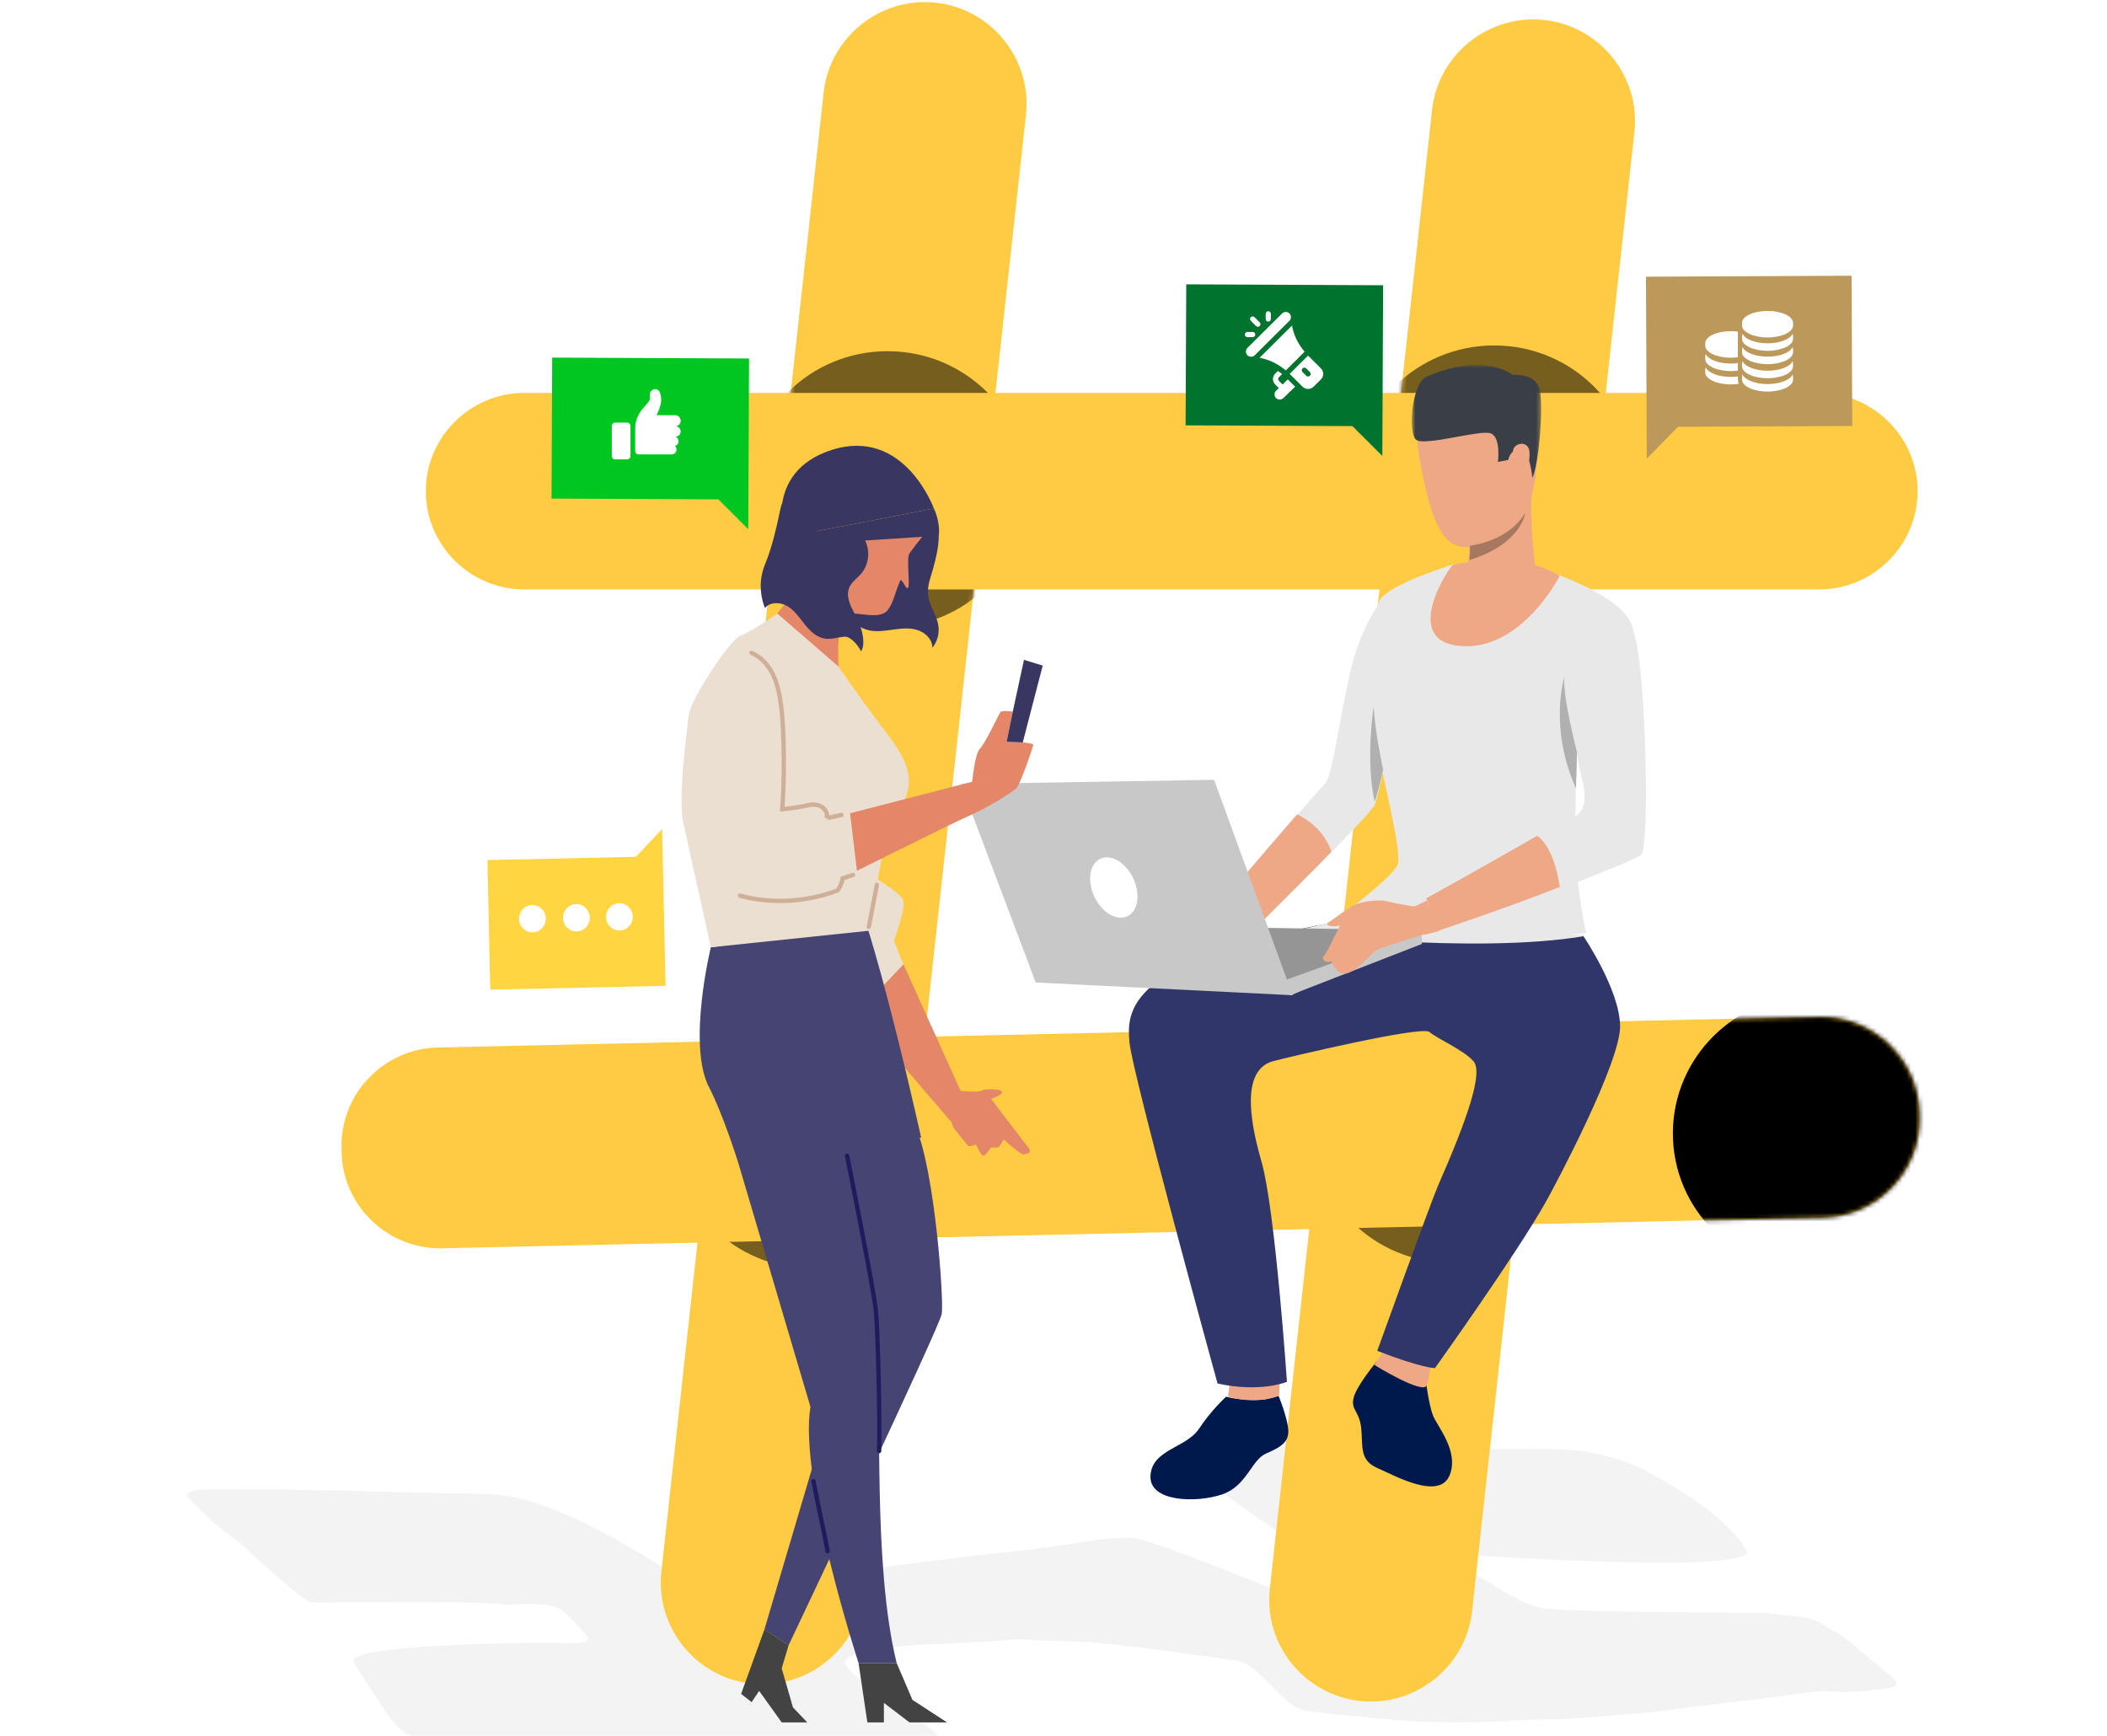 <svg width="489" height="403" viewBox="0 0 489 403" fill="none" xmlns="http://www.w3.org/2000/svg">
<mask id="mask0" mask-type="alpha" maskUnits="userSpaceOnUse" x="0" y="333" width="489" height="70">
<path fill-rule="evenodd" clip-rule="evenodd" d="M6.10352e-05 333.284H488.985V403H6.10352e-05V333.284Z" fill="white"/>
</mask>
<g mask="url(#mask0)">
<path opacity="0.05" fill-rule="evenodd" clip-rule="evenodd" d="M53.533 345.705C58.767 345.705 62.905 345.549 67.025 345.745C72.068 345.986 77.118 345.786 82.146 346.067C85.348 346.245 111.15 346.654 114.34 346.838C137.909 348.202 176.196 381.012 182.579 381.28C186.509 381.445 156.428 362.234 160.34 362.504C168.393 363.059 170.857 365.59 178.909 365.551C184.704 365.523 190.506 365.132 196.288 364.689C202.437 364.218 208.538 363.266 214.657 362.504C220.775 361.742 226.899 360.964 233.038 360.342C239.941 359.642 246.809 358.657 253.659 357.537C256.459 357.079 259.334 357.05 262.178 356.902C268.359 356.581 328.602 383.462 334.776 383.037C338.966 382.748 275.662 342.912 279.84 342.537C292.377 341.409 286.314 336.382 298.86 336.048C304.779 335.89 310.697 335.784 316.608 335.886C321.764 335.976 326.941 336.121 332.061 336.95C332.985 337.1 333.981 337.207 334.776 336.347C335.256 335.827 335.977 335.765 336.682 335.854C340.458 336.329 343.5 336.347 348 336.347C354 336.347 364.505 336.007 370 337.276C379.504 339.471 382 341.199 391.5 347C396.4 349.992 404 356.342 405.5 360.342C403.5 365.842 327.107 359.941 332.061 360.342C337.247 360.762 350.23 371.537 357 373.037C357.55 374.245 410 374.354 410 374.354C417 375.5 419.5 374.5 424.5 378C426.721 379.08 429.821 381.158 431.5 383.037C434.5 385.354 432.5 383.854 435 385.854C436.875 387.354 435.5 386.354 438 388.354C438.625 388.854 442.5 391.347 438 391.854C431 392.642 435.5 392.354 428.5 392.749C424 392.749 424.656 392.232 420.495 392.749C416.145 393.289 411.801 393.872 407.45 394.417C404.055 394.842 400.654 395.229 397.258 395.651C393.672 396.095 390.092 396.579 386.505 397.01C384.351 397.269 382.19 397.489 380.028 397.672C375.269 398.075 370.511 398.508 365.744 398.795C363.767 398.914 361.779 399.125 359.807 399.091C356.116 399.026 352.433 399.274 348.77 399.495C342.603 399.867 336.441 399.787 330.292 399.628C326.068 399.518 321.831 398.978 317.604 398.631C312.745 398.232 307.903 397.726 303.08 397.065C297.735 396.332 292.422 386.224 287.085 385.427C283.273 384.858 279.444 384.398 275.624 383.88C271.566 383.331 267.516 382.722 263.451 382.232C260.197 381.839 256.928 381.543 253.659 381.28C248.786 380.89 243.889 380.881 239.016 380.598C233.77 380.295 229.711 381.136 224.5 381.28C219.289 381.424 198.445 381.964 196.288 385.427C194.131 388.89 222.811 403.325 218 404.562C209.535 406.739 190 404.562 181.5 404.562C176.551 405.609 165.366 403.933 160.34 404.562C156.182 405.082 149.426 404.137 145.259 404.562C142.814 404.81 140.367 405.092 137.909 405.272C133.594 405.588 129.282 405.558 124.97 405.5C115.591 405.376 109.425 407.487 100.5 404.562C95.581 402.949 94.539 403.474 91.122 399.537C89.451 397.611 83.666 388.089 82.146 386.037C78.834 381.563 123 381.28 127.84 381.28C130.453 381.28 138.303 382.058 136 379.5C131.5 374.5 130.5 372.5 124.97 372.371C121.627 372.018 118.04 372.567 116.84 372.371C111.979 371.577 78.5 371.975 73.5 371.975C71 371.975 70.5 370.913 66 367.413C61 362.913 58.982 361.237 56.5 358.913C54.364 356.913 54.5 357.413 52 355.413C49.239 353.204 49 352.913 46.5 350.413C44.587 348.5 46.5 350.413 43.5 347.413C43 346 46.067 345.705 47.5 345.705C50.503 345.705 49 345.705 53.533 345.705Z" fill="black"/>
</g>
<path fill-rule="evenodd" clip-rule="evenodd" d="M315.605 394.796C302.692 393.386 293.283 381.694 294.696 368.814L332.358 25.5C333.77 12.619 345.492 3.234 358.404 4.643C371.317 6.053 380.726 17.744 379.312 30.625L341.651 373.939C340.238 386.82 328.517 396.206 315.605 394.796Z" fill="#FFCB42"/>
<mask id="mask1" mask-type="alpha" maskUnits="userSpaceOnUse" x="294" y="4" width="86" height="391">
<path fill-rule="evenodd" clip-rule="evenodd" d="M315.605 394.796C302.692 393.386 293.283 381.694 294.696 368.814L332.358 25.5C333.77 12.619 345.492 3.234 358.404 4.643C371.317 6.053 380.726 17.744 379.312 30.625L341.651 373.939C340.238 386.82 328.517 396.206 315.605 394.796Z" fill="white"/>
</mask>
<g mask="url(#mask1)">
<g opacity="0.537" filter="url(#filter0_f)">
<path fill-rule="evenodd" clip-rule="evenodd" d="M346.779 144.321C364.742 144.321 379.304 129.962 379.304 112.249C379.304 94.537 364.742 80.178 346.779 80.178C328.816 80.178 314.253 94.537 314.253 112.249C314.253 129.962 328.816 144.321 346.779 144.321Z" fill="black"/>
</g>
<g opacity="0.537" filter="url(#filter1_f)">
<path fill-rule="evenodd" clip-rule="evenodd" d="M336.884 293.144C354.847 293.144 369.409 278.786 369.409 261.073C369.409 243.361 354.847 229.002 336.884 229.002C318.92 229.002 304.358 243.361 304.358 261.073C304.358 278.786 318.92 293.144 336.884 293.144Z" fill="black"/>
</g>
</g>
<path fill-rule="evenodd" clip-rule="evenodd" d="M174.4 390.786C161.487 389.376 152.079 377.684 153.492 364.804L191.153 21.49C192.566 8.609 204.287 -0.776 217.2 0.633C230.113 2.043 239.522 13.734 238.109 26.615L200.447 369.929C199.034 382.81 187.313 392.196 174.4 390.786Z" fill="#FFCB42"/>
<mask id="mask2" mask-type="alpha" maskUnits="userSpaceOnUse" x="153" y="0" width="86" height="391">
<path fill-rule="evenodd" clip-rule="evenodd" d="M174.4 390.786C161.487 389.376 152.079 377.684 153.492 364.804L191.153 21.49C192.566 8.609 204.287 -0.776 217.2 0.633C230.113 2.043 239.522 13.734 238.109 26.615L200.447 369.929C199.034 382.81 187.313 392.196 174.4 390.786Z" fill="white"/>
</mask>
<g mask="url(#mask2)">
<g opacity="0.537" filter="url(#filter2_f)">
<path fill-rule="evenodd" clip-rule="evenodd" d="M205.983 145.657C223.947 145.657 238.509 131.298 238.509 113.586C238.509 95.873 223.947 81.514 205.983 81.514C188.02 81.514 173.458 95.873 173.458 113.586C173.458 131.298 188.02 145.657 205.983 145.657Z" fill="black"/>
</g>
<g opacity="0.537" filter="url(#filter3_f)">
<path fill-rule="evenodd" clip-rule="evenodd" d="M188.55 294.48C206.513 294.48 221.076 280.121 221.076 262.408C221.076 244.696 206.513 230.337 188.55 230.337C170.587 230.337 156.024 244.696 156.024 262.408C156.024 280.121 170.587 294.48 188.55 294.48Z" fill="black"/>
</g>
</g>
<path fill-rule="evenodd" clip-rule="evenodd" d="M422.179 136.812H121.68C109.105 136.812 98.816 126.549 98.816 114.005C98.816 101.461 109.105 91.198 121.68 91.198H422.179C434.754 91.198 445.043 101.461 445.043 114.005C445.043 126.549 434.754 136.812 422.179 136.812Z" fill="#FFCB42"/>
<path fill-rule="evenodd" clip-rule="evenodd" d="M423.162 282.625L102.641 289.735C90.07 290.013 79.554 279.981 79.275 267.44L79.253 266.438C78.973 253.897 89.031 243.408 101.603 243.13L422.123 236.02C434.695 235.741 445.21 245.773 445.489 258.315L445.512 259.317C445.791 271.858 435.734 282.346 423.162 282.625Z" fill="#FFCB42"/>
<mask id="mask3" mask-type="alpha" maskUnits="userSpaceOnUse" x="79" y="236" width="367" height="54">
<path fill-rule="evenodd" clip-rule="evenodd" d="M423.162 282.625L102.641 289.735C90.07 290.013 79.554 279.981 79.275 267.44L79.253 266.438C78.973 253.897 89.031 243.408 101.603 243.13L422.123 236.02C434.695 235.741 445.21 245.773 445.489 258.315L445.512 259.317C445.791 271.858 435.734 282.346 423.162 282.625Z" fill="white"/>
</mask>
<g mask="url(#mask3)">
<g filter="url(#filter4_f)">
<path fill-rule="evenodd" clip-rule="evenodd" d="M420.773 295.143C438.736 295.143 453.298 280.784 453.298 263.071C453.298 245.359 438.736 231 420.773 231C402.809 231 388.247 245.359 388.247 263.071C388.247 280.784 402.809 295.143 420.773 295.143Z" fill="black"/>
</g>
</g>
<path fill-rule="evenodd" clip-rule="evenodd" d="M429.718 64L382 64.222L382.159 99.101L382.192 106.447L389.444 99.066L429.877 98.879L429.718 64Z" fill="#BC995A"/>
<path d="M401.681 83.023C402.253 83.023 402.807 82.985 403.331 82.914V76.98C402.807 76.909 402.253 76.871 401.681 76.871C398.411 76.871 395.76 78.113 395.76 79.646V80.248C395.76 81.781 398.411 83.023 401.681 83.023Z" fill="white"/>
<path d="M401.681 86.122C402.253 86.122 402.807 86.084 403.331 86.013V84.273C402.807 84.344 402.254 84.383 401.681 84.383C398.826 84.383 396.444 83.436 395.884 82.176C395.803 82.36 395.76 82.55 395.76 82.745V83.347C395.76 84.879 398.411 86.122 401.681 86.122Z" fill="white"/>
<path d="M403.331 87.507V87.372C402.807 87.443 402.254 87.482 401.681 87.482C398.826 87.482 396.444 86.535 395.884 85.275C395.803 85.458 395.76 85.648 395.76 85.843V86.445C395.76 87.978 398.411 89.22 401.681 89.22C402.335 89.22 402.964 89.171 403.552 89.079C403.406 88.771 403.331 88.446 403.331 88.109V87.507Z" fill="white"/>
<path d="M410.218 72.17C406.948 72.17 404.297 73.413 404.297 74.946V75.548C404.297 77.08 406.948 78.323 410.218 78.323C413.488 78.323 416.139 77.08 416.139 75.548V74.946C416.139 73.413 413.488 72.17 410.218 72.17Z" fill="white"/>
<path d="M410.218 79.683C407.364 79.683 404.981 78.736 404.422 77.476C404.34 77.659 404.297 77.849 404.297 78.044V78.646C404.297 80.179 406.948 81.421 410.218 81.421C413.488 81.421 416.139 80.179 416.139 78.646V78.044C416.139 77.849 416.096 77.659 416.015 77.476C415.455 78.736 413.073 79.683 410.218 79.683Z" fill="white"/>
<path d="M410.218 82.781C407.364 82.781 404.981 81.834 404.422 80.574C404.34 80.758 404.297 80.948 404.297 81.143V81.745C404.297 83.278 406.948 84.52 410.218 84.52C413.488 84.52 416.139 83.278 416.139 81.745V81.143C416.139 80.948 416.096 80.758 416.015 80.574C415.455 81.834 413.073 82.781 410.218 82.781Z" fill="white"/>
<path d="M410.218 86.047C407.364 86.047 404.981 85.1 404.422 83.84C404.34 84.024 404.297 84.214 404.297 84.409V85.01C404.297 86.543 406.948 87.786 410.218 87.786C413.488 87.786 416.139 86.543 416.139 85.01V84.409C416.139 84.214 416.096 84.023 416.015 83.84C415.455 85.1 413.073 86.047 410.218 86.047Z" fill="white"/>
<path d="M410.218 89.145C407.364 89.145 404.981 88.199 404.422 86.939C404.34 87.122 404.297 87.312 404.297 87.507V88.109C404.297 89.642 406.948 90.884 410.218 90.884C413.488 90.884 416.139 89.642 416.139 88.109V87.507C416.139 87.312 416.096 87.122 416.015 86.939C415.455 88.199 413.073 89.145 410.218 89.145Z" fill="white"/>
<path fill-rule="evenodd" clip-rule="evenodd" d="M275.31 66L321 66.208L320.848 98.935L320.816 105.828L313.873 98.903L275.158 98.726L275.31 66Z" fill="#00732F"/>
<path d="M289.507 80.755L297.547 72.758C298.021 72.288 298.788 72.294 299.256 72.758C299.726 73.227 299.726 73.989 299.256 74.458L291.215 82.454C290.744 82.922 289.978 82.922 289.507 82.454C289.035 81.984 289.035 81.225 289.507 80.755Z" fill="white"/>
<path d="M299.852 75.563L299.913 75.865C300.339 77.985 301.375 79.999 302.776 81.632L298.402 85.982C296.76 84.589 294.763 83.531 292.631 83.107L292.327 83.047L299.852 75.563Z" fill="white"/>
<path fill-rule="evenodd" clip-rule="evenodd" d="M306.568 85.506L303.578 82.533L299.308 86.78L302.297 89.752C303.006 90.458 304.153 90.455 304.86 89.752L306.568 88.054C307.277 87.349 307.274 86.208 306.568 85.506ZM304.005 87.205C303.769 87.439 303.387 87.439 303.151 87.205L302.297 86.355C302.061 86.121 302.061 85.741 302.297 85.506C302.533 85.272 302.915 85.272 303.151 85.506L304.005 86.355C304.241 86.59 304.241 86.97 304.005 87.205Z" fill="white"/>
<path d="M296.786 90.072L295.965 89.255C295.256 88.55 295.258 87.409 295.965 86.707L296.575 86.1C296.912 86.325 297.234 86.57 297.548 86.831L296.819 87.557C296.584 87.79 296.582 88.169 296.819 88.406L297.654 89.236L298.881 88.054L300.589 89.752L297.849 92.393C297.382 92.859 296.614 92.862 296.142 92.392C295.671 91.924 295.671 91.162 296.142 90.693L296.786 90.072Z" fill="white"/>
<path d="M294.347 72.243C294.681 72.243 294.951 72.512 294.951 72.844V74.045C294.951 74.377 294.681 74.646 294.347 74.646C294.013 74.646 293.743 74.377 293.743 74.045V72.844C293.743 72.512 294.013 72.243 294.347 72.243Z" fill="white"/>
<path d="M289.515 77.048H290.723C291.057 77.048 291.327 77.317 291.327 77.649C291.327 77.981 291.057 78.249 290.723 78.249H289.515C289.182 78.249 288.912 77.981 288.912 77.649C288.912 77.317 289.182 77.048 289.515 77.048Z" fill="white"/>
<path d="M290.296 73.621C290.532 73.386 290.914 73.386 291.15 73.621L292.358 74.822C292.594 75.056 292.594 75.436 292.358 75.671C292.122 75.906 291.74 75.906 291.504 75.671L290.296 74.47C290.06 74.235 290.06 73.855 290.296 73.621Z" fill="white"/>
<path fill-rule="evenodd" clip-rule="evenodd" d="M128.152 83L173.842 83.208L173.69 115.935L173.658 122.828L166.715 115.903L128 115.726L128.152 83Z" fill="#00C620"/>
<path fill-rule="evenodd" clip-rule="evenodd" d="M142.766 106.633H145.543C145.974 106.633 146.325 106.285 146.325 105.859V98.858C146.325 98.433 145.974 98.085 145.543 98.085H142.766C142.336 98.085 141.984 98.433 141.984 98.858V105.859C141.984 106.285 142.336 106.633 142.766 106.633ZM150.826 92.507V91.535C150.817 90.897 151.384 90.331 152.028 90.331C152.64 90.331 153.051 90.713 153.193 91.223C153.5 92.324 153.809 93.432 152.384 96.366H155.88H156.654C157.382 96.366 157.973 96.95 157.973 97.669C157.973 98.323 157.485 98.864 156.85 98.958C157.477 98.998 157.973 99.514 157.973 100.144C157.973 100.8 157.434 101.332 156.77 101.332H156.762C157.185 101.506 157.483 101.918 157.483 102.399C157.483 102.93 157.119 103.377 156.625 103.512C156.861 103.717 157.01 104.017 157.01 104.351C157.01 104.968 156.504 105.468 155.88 105.468H148.144C147.745 105.468 147.419 105.146 147.419 104.752V99.443C147.419 95.257 150.826 93.837 150.826 92.507Z" fill="white"/>
<path fill-rule="evenodd" clip-rule="evenodd" d="M113.781 229.708L113.121 199.631L147.598 198.866L153.671 192.394L153.811 198.729L154.471 228.806L113.781 229.708Z" fill="#FFD542"/>
<path fill-rule="evenodd" clip-rule="evenodd" d="M130.663 213.08C130.627 211.329 131.99 209.882 133.706 209.846C135.422 209.811 136.843 211.201 136.878 212.951C136.915 214.701 135.552 216.15 133.836 216.185C132.12 216.221 130.699 214.831 130.663 213.08Z" fill="white"/>
<path fill-rule="evenodd" clip-rule="evenodd" d="M120.457 213.29C120.421 211.54 121.783 210.092 123.499 210.057C125.216 210.023 126.636 211.412 126.672 213.163C126.708 214.913 125.346 216.361 123.63 216.396C121.913 216.431 120.493 215.041 120.457 213.29Z" fill="white"/>
<path fill-rule="evenodd" clip-rule="evenodd" d="M140.635 212.874C140.6 211.124 141.962 209.676 143.679 209.641C145.395 209.604 146.816 210.995 146.852 212.745C146.887 214.495 145.525 215.944 143.808 215.979C142.093 216.014 140.672 214.624 140.635 212.874Z" fill="white"/>
<path fill-rule="evenodd" clip-rule="evenodd" d="M330.879 320.29C330.879 320.29 331.595 325.973 332.543 328.479C333.493 330.986 338.646 336.773 336.468 342.332C334.108 348.359 323.805 342.55 319.601 340.709C315.398 338.871 316.356 335.536 315.909 331.447C315.459 327.36 313.408 327.25 314.167 324.376C314.921 321.502 319.519 316 319.519 316L330.879 320.29Z" fill="#00194D"/>
<path fill-rule="evenodd" clip-rule="evenodd" d="M321.574 313C321.574 313 318.927 316.711 319.002 316.813C319.074 316.913 330.332 323.784 331.116 321.556C331.739 319.785 332 317.221 332 317.221L321.574 313Z" fill="#EEA886"/>
<path fill-rule="evenodd" clip-rule="evenodd" d="M284.578 324.184C284.578 324.184 281.252 327.116 278.265 331.625C275.277 336.132 267.345 336.371 267.008 342.526C266.667 348.678 277.789 348.867 283.628 346.864C289.469 344.862 290.35 338.853 293.88 337.348C297.413 335.846 299.247 334.629 298.973 331.697C298.703 328.762 296.749 324 296.749 324C296.749 324 294.553 324.703 293.264 324.848C291.973 324.99 287.634 325.042 284.578 324.184Z" fill="#00194D"/>
<path fill-rule="evenodd" clip-rule="evenodd" d="M325 157.044C325 157.044 322.723 170.501 320.889 179.388C320.145 182.992 319.475 185.847 319.058 186.743C318.532 187.875 314.261 192.434 309.033 197.788C299.859 207.176 287.738 219 287.738 219L283 210.057C283 210.057 293.766 197.51 301.065 189.137C304.443 185.264 307.077 182.284 307.561 181.853C309.086 180.497 310.856 167.124 313.347 156.107C315.835 145.088 320.824 139 320.824 139L325 157.044Z" fill="#E8E8E8"/>
<path fill-rule="evenodd" clip-rule="evenodd" d="M309 197.691C299.839 207.121 287.733 219 287.733 219L283 210.016C283 210.016 293.752 197.412 301.042 189C303.276 190.096 307.378 192.71 309 197.691Z" fill="#EEA886"/>
<path fill-rule="evenodd" clip-rule="evenodd" d="M285.511 320L285 324.132C285 324.132 290.65 326.203 296.874 323.947L297 320.274L285.511 320Z" fill="#EEA886"/>
<path fill-rule="evenodd" clip-rule="evenodd" d="M368.088 216.47C368.426 217.663 306 216.47 306 216.47C306 216.47 323.268 203.973 324.388 200.636C325.508 197.297 319.991 177.264 319.271 170.747C318.696 165.532 317.252 142.195 320.711 138.632C324.325 134.905 337.338 131 337.338 131L356.313 131.702C356.313 131.702 359.445 132.351 361.683 133.385C363.921 134.419 376.723 138.952 378.8 145.311C380.88 151.672 366.028 172.117 366.028 172.117C366.028 172.117 365.999 173.036 365.954 174.542C365.897 176.549 365.811 179.602 365.734 182.913C365.635 187.199 365.548 191.92 365.548 195.367C365.548 203.476 367.752 215.279 368.088 216.47Z" fill="#E8E8E8"/>
<path fill-rule="evenodd" clip-rule="evenodd" d="M367.437 217.218C367.437 217.218 375.881 229.633 375.999 238.106C376.119 246.58 361.016 274.966 358.731 279.026C351.859 291.233 333.017 317.563 333.017 317.563C333.017 317.563 329.77 317.48 319.635 313.541C319.635 313.541 332.17 278.761 333.759 275.151C340.496 259.836 344.258 248.975 341.993 246.349C339.728 243.721 333.55 241.089 331.762 239.537C329.974 237.986 298.815 245.432 295.548 246.279C287.094 248.472 290.948 263.199 292.819 269.801C295.949 280.845 298.683 320.73 298.683 320.73C298.683 320.73 292.661 323.3 282.574 321.129C282.574 321.129 262.769 249.11 262.133 241.948C261.498 234.787 261.186 222.977 309.993 214L367.437 217.218Z" fill="#303669"/>
<path fill-rule="evenodd" clip-rule="evenodd" d="M342.369 90.257C342.369 90.257 325.772 86.569 329.563 107.151C333.356 127.734 337.348 129.351 347.36 125.091C357.375 120.832 356.478 107.645 356.981 101.179C357.484 94.712 347.667 90.483 342.369 90.257Z" fill="#EEA886"/>
<path fill-rule="evenodd" clip-rule="evenodd" d="M338 136.316C338 136.316 345.364 144.109 357 137.026C357 137.026 354.398 120.136 355.768 111.913C357.137 103.687 340.585 124.657 340.585 124.657C340.802 124.772 340.946 125.557 340.98 126.674C341.01 127.62 340.958 128.805 340.807 130.021C340.465 132.755 339.614 135.644 338 136.316Z" fill="#EEA886"/>
<mask id="mask4" mask-type="alpha" maskUnits="userSpaceOnUse" x="327" y="84" width="31" height="27">
<path fill-rule="evenodd" clip-rule="evenodd" d="M327.644 84.702H357.681V110.99H327.644V84.702Z" fill="white"/>
</mask>
<g mask="url(#mask4)">
<path fill-rule="evenodd" clip-rule="evenodd" d="M355.627 110.99C355.627 110.99 355.2 104.576 352.81 104.377C350.419 104.177 350.053 106.759 350.053 106.759L347.639 107.206C347.639 107.206 348.401 101.585 346.014 100.603C343.626 99.62 330.548 103.696 328.632 102.045C326.715 100.398 327.618 88.995 331.084 87.435C334.547 85.874 344.119 82.378 351.129 87.029C351.129 87.029 356.596 86.418 357.407 90.74C358.217 95.062 357.113 107.776 355.627 110.99Z" fill="#3A3F47"/>
</g>
<path fill-rule="evenodd" clip-rule="evenodd" d="M341 130C353.078 126.312 353.988 119.111 354 119C350.024 125.766 341.175 126.661 341.175 126.661C341.204 127.605 341.153 128.788 341 130Z" fill="#A77860"/>
<path fill-rule="evenodd" clip-rule="evenodd" d="M362 133.628C362 133.628 353.199 151.073 338.982 149.948C324.763 148.82 336.558 131.285 337.203 131.124C337.914 130.945 351.785 127.505 362 133.628Z" fill="#EEA886"/>
<path fill-rule="evenodd" clip-rule="evenodd" d="M299 216.355C299 216.355 341.969 221.668 368 217.234L318.26 211C318.26 211 317.965 212.272 299 216.355Z" fill="#E8E8E8"/>
<path fill-rule="evenodd" clip-rule="evenodd" d="M331.161 209L328 210.574C328 210.574 328.721 215.505 330.451 217L334 216.11C334 216.11 333.26 210.702 331.161 209Z" fill="#EEA886"/>
<path fill-rule="evenodd" clip-rule="evenodd" d="M380.89 198.403C380.249 199.145 371.772 202.545 362.197 206.222L362.195 206.222C349.115 211.246 334.359 216 334.359 216L331 208.819C331 208.819 346.452 200.448 356.893 194.577C361.827 191.805 365.639 189.589 366.18 189.078C367.859 187.484 368.294 184.928 367.06 180.469C365.824 176.011 362.98 155.518 362.66 153.127C362.342 150.737 363.46 144.36 369.456 144.04C375.453 143.721 378.506 145.411 378.506 145.411C378.506 145.411 380.01 146.034 381.131 160.541C382.25 175.049 382.409 196.651 380.89 198.403Z" fill="#E8E8E8"/>
<path fill-rule="evenodd" clip-rule="evenodd" d="M366 174.576C365.938 176.597 365.844 179.668 365.759 183C359.358 168.648 363.057 157.192 363.121 157C362.428 160.895 365.951 174.385 366 174.576Z" fill="#B0B0B0"/>
<path fill-rule="evenodd" clip-rule="evenodd" d="M321 178.654C320.196 182.253 319.473 185.104 319.023 186C316.856 176.352 318.805 164 318.805 164C319.101 169.9 321 178.654 321 178.654Z" fill="#B0B0B0"/>
<path fill-rule="evenodd" clip-rule="evenodd" d="M362 205.874L361.999 205.874C349.001 210.997 333.866 216 333.866 216L331 208.522C331 208.522 346.355 199.987 356.731 194C356.731 194 360.506 195.882 362 205.874Z" fill="#EEA886"/>
<path fill-rule="evenodd" clip-rule="evenodd" d="M330 215.92L269 215L299.798 231L330 215.92Z" fill="#959595"/>
<path fill-rule="evenodd" clip-rule="evenodd" d="M299.417 231L330 219.093V216L297 227.963L299.417 231Z" fill="#C8C8C8"/>
<path fill-rule="evenodd" clip-rule="evenodd" d="M328.087 210.39C328.087 210.39 324.309 209.785 321.697 209.158C319.674 208.672 314.648 209.341 313.368 210.676C312.089 212.012 308.016 221.32 307.247 221.887C306.475 222.457 307.641 223.77 308.992 223.11C308.992 223.11 310.234 227.183 313.299 225.658C316.363 224.133 318.444 220.804 320.049 220.219C321.652 219.632 331 216.675 331 216.675C331 216.675 330.496 209.398 328.087 210.39Z" fill="#EEA886"/>
<path fill-rule="evenodd" clip-rule="evenodd" d="M314.909 210C314.909 210 312.518 211.082 311.896 211.563C311.271 212.046 308.74 213.82 308.129 214.237C307.516 214.654 309.052 215.84 313.576 214.007C318.096 212.172 314.909 210 314.909 210Z" fill="#EEA886"/>
<path fill-rule="evenodd" clip-rule="evenodd" d="M300 231L281.772 181L223 181.964L240.373 228.041L300 231Z" fill="#C8C8C8"/>
<path fill-rule="evenodd" clip-rule="evenodd" d="M262.945 203.727C264.734 207.383 264.193 211.363 261.738 212.618C259.284 213.875 255.843 211.927 254.055 208.272C252.266 204.618 252.808 200.638 255.262 199.382C257.716 198.125 261.156 200.071 262.945 203.727Z" fill="white"/>
<path fill-rule="evenodd" clip-rule="evenodd" d="M351.141 104.606C351.343 102.767 354.702 102.092 354.972 104.848C355.244 107.605 353.447 112.443 352.171 111.967C350.896 111.492 350.863 107.14 351.141 104.606Z" fill="#EEA886"/>
<path fill-rule="evenodd" clip-rule="evenodd" d="M212.567 261.723C216.996 272.083 219.088 301.831 218.565 304.963C218.042 308.094 183.02 381.873 183.02 381.873L177.406 378.22L196.747 312.791L190.225 261.723H212.567Z" fill="#464473"/>
<path fill-rule="evenodd" clip-rule="evenodd" d="M190.415 249.641C191.881 251.207 201.648 314.879 203.304 320.098C204.962 325.317 202.346 362.653 208.101 385.997H199.258C199.258 385.997 185.34 343.403 188.088 326.531L171.295 269.748L190.415 249.641Z" fill="#464473"/>
<path fill-rule="evenodd" clip-rule="evenodd" d="M222.935 253.195L209.671 223.807L199.029 235.028L220.873 260.546L222.935 253.195Z" fill="#E38768"/>
<path fill-rule="evenodd" clip-rule="evenodd" d="M209.671 223.808L207.447 218.282C207.447 218.282 210.194 211.119 209.671 209.113C209.147 207.107 201.822 203.068 201.822 203.068L197.317 216.486L204.072 229.711L209.671 223.808Z" fill="#EBDFD2"/>
<path fill-rule="evenodd" clip-rule="evenodd" d="M213.785 264.031L171.294 269.748C171.294 269.748 167.777 258.542 164.575 252.4C159.437 242.543 164.97 219.872 164.97 219.872L201.137 214.747C201.137 214.747 205.88 228.94 213.785 264.031Z" fill="#464473"/>
<path fill-rule="evenodd" clip-rule="evenodd" d="M192.958 104.454C209.844 98.995 216.737 118.013 216.737 118.013L189.639 123.276L183.094 131.746L178.371 137.036L177.537 141.117C177.537 141.117 175.324 136.36 177.537 131.007C179.207 126.965 180.153 122.589 180.788 119.654C180.994 118.701 181.167 117.9 181.322 117.311C181.358 117.176 181.429 117.026 181.533 116.866C182.234 112.339 184.911 107.055 192.958 104.454Z" fill="#393762"/>
<path fill-rule="evenodd" clip-rule="evenodd" d="M217.88 124.356C217.849 126.854 217.262 129.494 216.59 131.887C215.857 134.495 214.845 136.644 215.652 139.434C216.215 141.379 217.437 143.118 217.768 145.115C218.073 146.955 217.554 148.916 216.379 150.366C216.432 148.457 214.805 146.856 212.988 146.257C211.171 145.658 209.196 145.872 207.3 146.136C205.405 146.401 203.461 146.709 201.595 146.285C197.682 145.396 195.01 140.906 196.101 137.054C196.809 134.555 198.757 132.625 200.665 130.859C203.098 128.607 205.633 126.395 208.611 124.933C211.589 123.472 214.714 123.362 217.88 124.356Z" fill="#393762"/>
<path fill-rule="evenodd" clip-rule="evenodd" d="M181.981 127.259C193.566 125.009 205.152 122.758 216.737 120.508C216.194 122.348 213.791 124.649 211.094 128.411C210.321 129.491 211.213 135.195 210.782 136.366C210.414 137.366 209.275 133.913 208.906 134.806C207.439 138.346 207.342 139.917 206.022 141.598C204.146 143.987 199.176 141.949 196.824 142.506C193.217 143.359 194.904 159.325 194.904 159.325L180.386 142.397L185.819 135.566C183.72 132.146 182.472 130.967 181.981 127.259Z" fill="#E38768"/>
<path fill-rule="evenodd" clip-rule="evenodd" d="M181.981 124.764L216.737 118.013C216.737 118.013 218.256 120.925 217.88 124.356L200.775 125.448C201.981 127.926 201.666 131.057 199.866 133.146C198.956 134.202 197.718 135.02 197.144 136.288C196.175 138.431 197.451 140.858 198.611 142.904C199.77 144.95 201.135 149.22 199.837 151.182C199.198 149.821 197.394 147.625 195.895 147.78C194.397 147.934 192.906 148.454 191.417 148.224C189.504 147.928 188.001 146.46 186.795 144.95C185.588 143.44 184.488 141.768 182.842 140.752C181.196 139.738 178.771 139.631 177.537 141.117C176.131 136.308 178.979 128.779 181.981 124.764Z" fill="#393762"/>
<path fill-rule="evenodd" clip-rule="evenodd" d="M164.97 219.872C164.97 219.872 158.967 192.644 158.604 191.096C157.263 185.373 159.437 169.799 159.832 166.053C160.227 162.308 169.516 148.311 171.887 147.522C174.259 146.734 180.386 142.397 180.386 142.397L194.581 154.691C194.581 154.691 198.963 161.125 204.299 168.222C209.635 175.319 215.169 181.627 206.078 191.09L201.55 216.042L164.97 219.872Z" fill="#EBDFD2"/>
<path fill-rule="evenodd" clip-rule="evenodd" d="M197.281 188.766L198.885 202.109C198.885 202.109 221.756 190.748 223.506 189.993C229.614 187.356 234.741 183.944 235.755 183.083C236.769 182.222 239.586 173.799 239.803 172.987C240.02 172.175 233.616 172.168 233.616 172.168L235.052 165.16C235.052 165.16 232.494 164.784 232.128 165.339C231.762 165.894 228.698 172.47 227.442 173.744C226.187 175.019 225.648 181.439 225.648 181.439L197.281 188.766Z" fill="#E38768"/>
<path fill-rule="evenodd" clip-rule="evenodd" d="M233.616 172.168L235.052 165.16L237.649 153.157L242 154.487L237.363 172.321L233.616 172.168Z" fill="#393762"/>
<path fill-rule="evenodd" clip-rule="evenodd" d="M191.821 190.427L195.396 189.655C195.667 189.596 195.84 189.33 195.781 189.059C195.722 188.788 195.447 188.62 195.184 188.675L192.44 189.267C192.421 188.161 191.573 187.067 190.567 186.61C189.581 186.164 188.362 186.14 186.843 186.532C185.945 186.763 183.487 187.118 182.073 187.27C182.58 181.217 182.555 169.543 181.778 163.743C181.458 161.347 181.008 158.808 179.9 156.474C178.677 153.896 176.787 151.975 174.578 151.065C174.324 150.963 174.025 151.083 173.919 151.338C173.813 151.594 173.937 151.888 174.192 151.994C176.172 152.808 177.876 154.55 178.992 156.901C180.041 159.114 180.471 161.561 180.78 163.876C181.576 169.816 181.576 181.982 181.018 187.779L180.961 188.373L181.558 188.326C182.659 188.242 185.919 187.808 187.095 187.505C188.387 187.173 189.384 187.177 190.151 187.524C190.96 187.893 191.656 188.904 191.367 189.681C191.35 189.718 191.336 189.755 191.328 189.796L192.281 190.102C192.23 190.214 192.13 190.294 192.012 190.318C191.866 190.345 191.717 190.286 191.629 190.159L191.821 190.427Z" fill="#CFAF98"/>
<path fill-rule="evenodd" clip-rule="evenodd" d="M181.008 209.608C185.577 209.608 190.235 208.783 194.553 207.152L194.698 207.097L194.787 206.969C195.18 206.402 195.823 205.344 195.999 204.258L198.132 203.544C198.395 203.457 198.537 203.17 198.448 202.907C198.36 202.645 198.073 202.507 197.809 202.591L195.056 203.515L195.035 203.853C194.975 204.76 194.38 205.771 194.048 206.269C186.91 208.929 178.834 209.341 171.872 207.392C171.602 207.324 171.325 207.475 171.25 207.741C171.176 208.008 171.333 208.285 171.6 208.361C174.59 209.194 177.777 209.608 181.008 209.608Z" fill="#CFAF98"/>
<path fill-rule="evenodd" clip-rule="evenodd" d="M204.029 337.3C204.302 337.3 204.527 337.082 204.532 336.81C204.729 327.78 204.21 308.098 203.762 303.952C203.186 298.635 197.334 269.4 197.084 268.158C197.031 267.888 196.779 267.716 196.492 267.764C196.219 267.82 196.043 268.084 196.097 268.355C196.159 268.659 202.19 298.788 202.76 304.058C203.208 308.182 203.723 327.786 203.526 336.786C203.52 337.064 203.74 337.294 204.018 337.3H204.029Z" fill="#1F1C5D"/>
<path fill-rule="evenodd" clip-rule="evenodd" d="M192.071 360.538C192.1 360.538 192.129 360.536 192.159 360.53C192.432 360.481 192.615 360.22 192.566 359.948C192.141 357.566 191.522 354.634 190.925 351.797C190.331 348.97 189.716 346.049 189.294 343.687C189.245 343.414 188.979 343.228 188.71 343.28C188.437 343.33 188.254 343.59 188.303 343.863C188.728 346.241 189.345 349.17 189.94 352.003C190.538 354.831 191.153 357.756 191.576 360.124C191.619 360.368 191.831 360.538 192.071 360.538Z" fill="#1F1C5D"/>
<path fill-rule="evenodd" clip-rule="evenodd" d="M183.02 381.873L181.418 387.249L184.034 396.295L187.347 399.774H181.418L176.186 392.468L174.442 395.077L172 393.163L177.406 378.22L183.02 381.873Z" fill="#434343"/>
<path fill-rule="evenodd" clip-rule="evenodd" d="M199.258 385.998L201.299 399.774H205.136V395.251L211.066 399.774H219.786L211.763 394.555L208.101 385.998H199.258Z" fill="#434343"/>
<path fill-rule="evenodd" clip-rule="evenodd" d="M221.231 261.657C221.231 261.657 219.422 256.354 219.759 254.903C220.095 253.453 222.935 253.195 222.935 253.195C222.935 253.195 226.791 253.643 227.869 253.127C228.946 252.611 232.455 252.753 232.562 253.462C232.669 254.171 230.007 255.053 230.007 255.053L238.503 266.15C239.845 267.796 238.236 267.712 237.607 267.948C236.977 268.185 232.936 264.474 232.936 264.474C232.936 264.474 231.996 266.345 231.497 266.345C230.997 266.346 229.914 266.355 229.914 266.355C229.914 266.355 228.703 268.395 228.157 268.269C227.612 268.143 226.532 265.656 226.532 265.656C226.532 265.656 225.121 266.161 224.819 266.038C224.518 265.916 221.231 261.657 221.231 261.657Z" fill="#E38768"/>
<path fill-rule="evenodd" clip-rule="evenodd" d="M201.646 215.611C201.883 215.611 202.093 215.444 202.139 215.203L204 205.465C204.053 205.193 203.874 204.931 203.601 204.879C203.328 204.817 203.064 205.005 203.013 205.277L201.152 215.015C201.099 215.287 201.278 215.55 201.551 215.601C201.583 215.609 201.614 215.611 201.646 215.611Z" fill="#CFAF98"/>
<defs>
<filter id="filter0_f" x="178.339" y="-55.736" width="336.879" height="335.971" filterUnits="userSpaceOnUse" color-interpolation-filters="sRGB">
<feFlood flood-opacity="0" result="BackgroundImageFix"/>
<feBlend mode="normal" in="SourceGraphic" in2="BackgroundImageFix" result="shape"/>
<feGaussianBlur stdDeviation="67.957" result="effect1_foregroundBlur"/>
</filter>
<filter id="filter1_f" x="168.444" y="93.088" width="336.879" height="335.971" filterUnits="userSpaceOnUse" color-interpolation-filters="sRGB">
<feFlood flood-opacity="0" result="BackgroundImageFix"/>
<feBlend mode="normal" in="SourceGraphic" in2="BackgroundImageFix" result="shape"/>
<feGaussianBlur stdDeviation="67.957" result="effect1_foregroundBlur"/>
</filter>
<filter id="filter2_f" x="37.544" y="-54.4" width="336.879" height="335.971" filterUnits="userSpaceOnUse" color-interpolation-filters="sRGB">
<feFlood flood-opacity="0" result="BackgroundImageFix"/>
<feBlend mode="normal" in="SourceGraphic" in2="BackgroundImageFix" result="shape"/>
<feGaussianBlur stdDeviation="67.957" result="effect1_foregroundBlur"/>
</filter>
<filter id="filter3_f" x="20.11" y="94.423" width="336.879" height="335.971" filterUnits="userSpaceOnUse" color-interpolation-filters="sRGB">
<feFlood flood-opacity="0" result="BackgroundImageFix"/>
<feBlend mode="normal" in="SourceGraphic" in2="BackgroundImageFix" result="shape"/>
<feGaussianBlur stdDeviation="67.957" result="effect1_foregroundBlur"/>
</filter>
<filter id="filter4_f" x="252.333" y="95.086" width="336.879" height="335.971" filterUnits="userSpaceOnUse" color-interpolation-filters="sRGB">
<feFlood flood-opacity="0" result="BackgroundImageFix"/>
<feBlend mode="normal" in="SourceGraphic" in2="BackgroundImageFix" result="shape"/>
<feGaussianBlur stdDeviation="67.957" result="effect1_foregroundBlur"/>
</filter>
</defs>
</svg>

